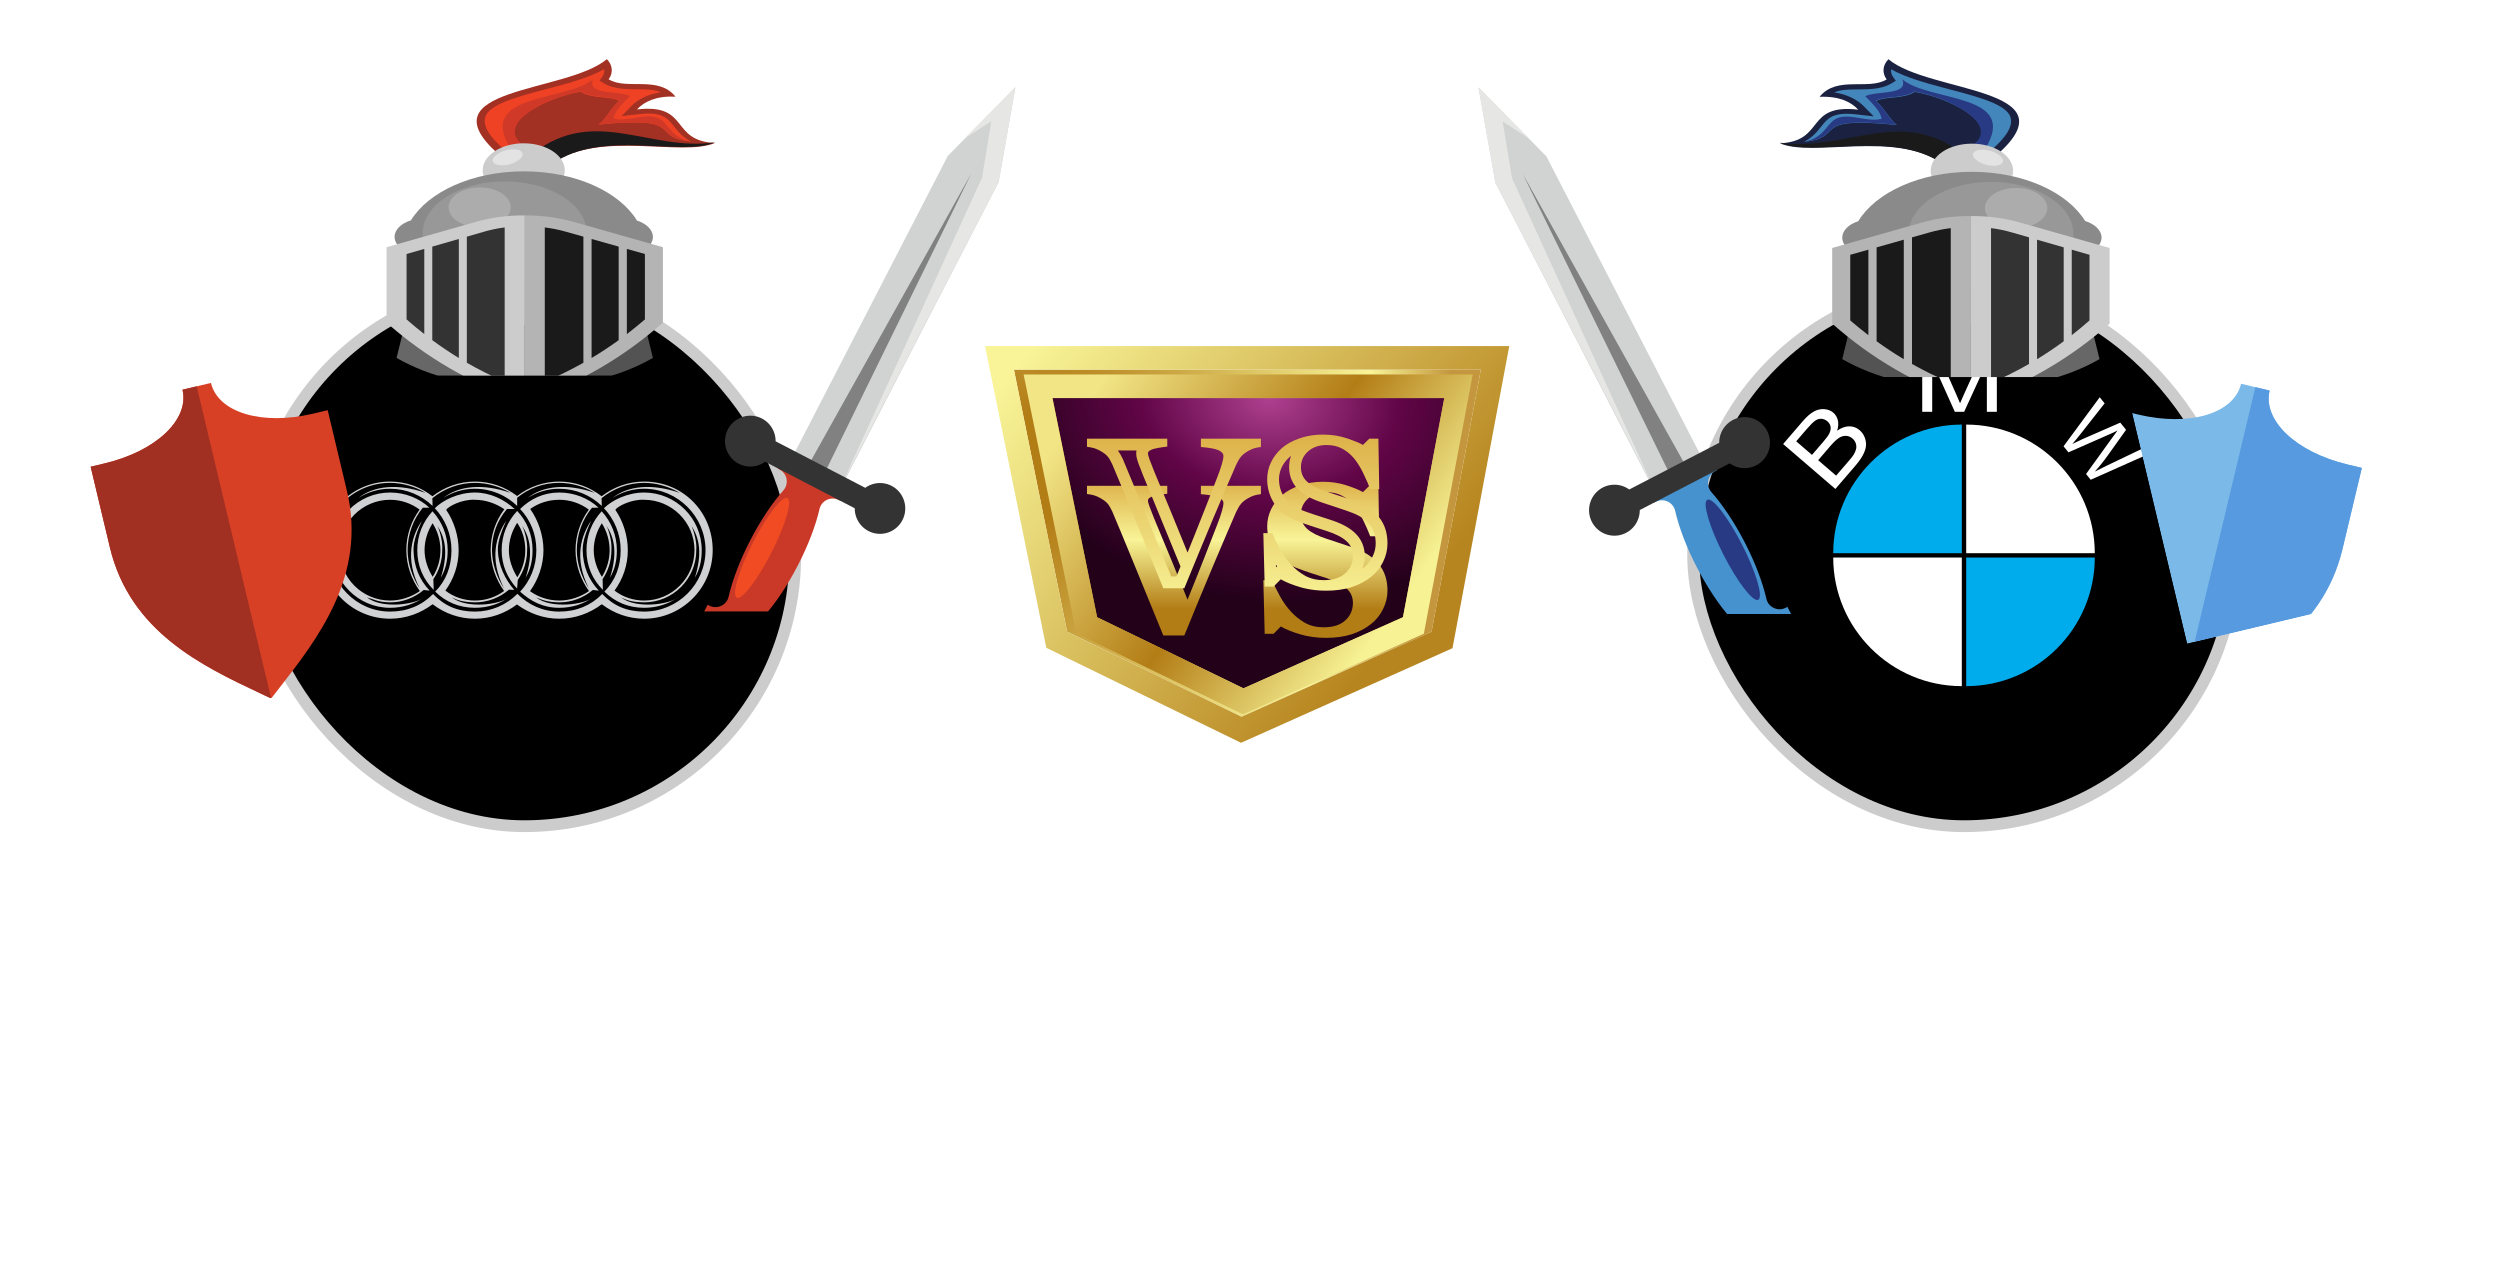 <svg width="212" height="109" viewBox="0 0 212 109" fill="none" xmlns="http://www.w3.org/2000/svg" xmlns:xlink="http://www.w3.org/1999/xlink">
	<desc>
			Created with Pixso.
	</desc>
	<defs>
		<clipPath id="clip108_5997">
			<rect id="tm"  rx="47" ry="47" width="45.934" height="45.934" transform="translate(21.502 24.128) rotate(-0)" fill="white" fill-opacity="0"/>
		</clipPath>
		<filter id="filter_108_6001_dd" x="3.687" y="28.472" width="30.128" height="34.757" filterUnits="userSpaceOnUse" color-interpolation-filters="sRGB">
			<feFlood flood-opacity="0" result="BackgroundImageFix"/>
			<feColorMatrix in="SourceAlpha" type="matrix" values="0 0 0 0 0 0 0 0 0 0 0 0 0 0 0 0 0 0 127 0" result="hardAlpha"/>
			<feOffset dx="0" dy="4"/>
			<feGaussianBlur stdDeviation="1.333"/>
			<feComposite in2="hardAlpha" operator="out" k2="-1" k3="1"/>
			<feColorMatrix type="matrix" values="0 0 0 0 0 0 0 0 0 0 0 0 0 0 0 0 0 0 0.25 0"/>
			<feBlend mode="normal" in2="BackgroundImageFix" result="effect_dropShadow_1"/>
			<feBlend mode="normal" in="SourceGraphic" in2="effect_dropShadow_1" result="shape"/>
		</filter>
		<filter id="filter_108_6002_dd" x="3.687" y="28.759" width="23.31" height="34.47" filterUnits="userSpaceOnUse" color-interpolation-filters="sRGB">
			<feFlood flood-opacity="0" result="BackgroundImageFix"/>
			<feColorMatrix in="SourceAlpha" type="matrix" values="0 0 0 0 0 0 0 0 0 0 0 0 0 0 0 0 0 0 127 0" result="hardAlpha"/>
			<feOffset dx="0" dy="4"/>
			<feGaussianBlur stdDeviation="1.333"/>
			<feComposite in2="hardAlpha" operator="out" k2="-1" k3="1"/>
			<feColorMatrix type="matrix" values="0 0 0 0 0 0 0 0 0 0 0 0 0 0 0 0 0 0 0.25 0"/>
			<feBlend mode="normal" in2="BackgroundImageFix" result="effect_dropShadow_1"/>
			<feBlend mode="normal" in="SourceGraphic" in2="effect_dropShadow_1" result="shape"/>
		</filter>
		<clipPath id="clip108_6000">
			<rect id="shield-antivirus-svgrepo-com 1" width="35.69" height="35.69" transform="matrix(-0.973 0.232 0.232 0.973 34.716 19.701)" fill="white" fill-opacity="0"/>
		</clipPath>
		<filter id="filter_108_6005_dd" x="22.779" y="-4.981" width="47.854" height="49.042" filterUnits="userSpaceOnUse" color-interpolation-filters="sRGB">
			<feFlood flood-opacity="0" result="BackgroundImageFix"/>
			<feColorMatrix in="SourceAlpha" type="matrix" values="0 0 0 0 0 0 0 0 0 0 0 0 0 0 0 0 0 0 127 0" result="hardAlpha"/>
			<feOffset dx="0" dy="4"/>
			<feGaussianBlur stdDeviation="3.333"/>
			<feComposite in2="hardAlpha" operator="out" k2="-1" k3="1"/>
			<feColorMatrix type="matrix" values="0 0 0 0 0 0 0 0 0 0 0 0 0 0 0 0 0 0 0.5 0"/>
			<feBlend mode="normal" in2="BackgroundImageFix" result="effect_dropShadow_1"/>
			<feBlend mode="normal" in="SourceGraphic" in2="effect_dropShadow_1" result="shape"/>
		</filter>
		<clipPath id="clip108_6003">
			<rect id="helmet_red" width="30.571" height="31.865" transform="translate(31.93 0)" fill="white" fill-opacity="0"/>
		</clipPath>
		<filter id="filter_108_6023_dd" x="49.443" y="-2.603" width="46.665" height="67.724" filterUnits="userSpaceOnUse" color-interpolation-filters="sRGB">
			<feFlood flood-opacity="0" result="BackgroundImageFix"/>
			<feColorMatrix in="SourceAlpha" type="matrix" values="0 0 0 0 0 0 0 0 0 0 0 0 0 0 0 0 0 0 127 0" result="hardAlpha"/>
			<feOffset dx="0" dy="4"/>
			<feGaussianBlur stdDeviation="3.333"/>
			<feComposite in2="hardAlpha" operator="out" k2="-1" k3="1"/>
			<feColorMatrix type="matrix" values="0 0 0 0 0 0 0 0 0 0 0 0 0 0 0 0 0 0 0.5 0"/>
			<feBlend mode="normal" in2="BackgroundImageFix" result="effect_dropShadow_1"/>
			<feBlend mode="normal" in="SourceGraphic" in2="effect_dropShadow_1" result="shape"/>
		</filter>
		<clipPath id="clip108_6021">
			<rect id="sword_red" width="28.884" height="51.868" transform="translate(59.613 0)" fill="white" fill-opacity="0"/>
		</clipPath>
		<filter id="filter_108_6030_dd" x="18.921" y="74.71" width="49.68" height="13.216" filterUnits="userSpaceOnUse" color-interpolation-filters="sRGB">
			<feFlood flood-opacity="0" result="BackgroundImageFix"/>
			<feColorMatrix in="SourceAlpha" type="matrix" values="0 0 0 0 0 0 0 0 0 0 0 0 0 0 0 0 0 0 127 0" result="hardAlpha"/>
			<feOffset dx="0" dy="2"/>
			<feGaussianBlur stdDeviation="0.667"/>
			<feComposite in2="hardAlpha" operator="out" k2="-1" k3="1"/>
			<feColorMatrix type="matrix" values="0 0 0 0 0 0 0 0 0 0 0 0 0 0 0 0 0 0 0.5 0"/>
			<feBlend mode="normal" in2="BackgroundImageFix" result="effect_dropShadow_1"/>
			<feBlend mode="normal" in="SourceGraphic" in2="effect_dropShadow_1" result="shape"/>
		</filter>
		<clipPath id="clip108_6033">
			<rect id="bmw-2-logo-svgrepo-com 1" width="37.547" height="37.547" transform="translate(147.773 28.321)" fill="white" fill-opacity="0"/>
		</clipPath>
		<clipPath id="clip108_6032">
			<rect id="bmw"  rx="47" ry="47" width="45.934" height="45.934" transform="translate(143.58 24.128)" fill="white" fill-opacity="0"/>
		</clipPath>
		<filter id="filter_108_6041_dd" x="174.072" y="28.543" width="30.213" height="34.859" filterUnits="userSpaceOnUse" color-interpolation-filters="sRGB">
			<feFlood flood-opacity="0" result="BackgroundImageFix"/>
			<feColorMatrix in="SourceAlpha" type="matrix" values="0 0 0 0 0 0 0 0 0 0 0 0 0 0 0 0 0 0 127 0" result="hardAlpha"/>
			<feOffset dx="-4" dy="4"/>
			<feGaussianBlur stdDeviation="1.333"/>
			<feComposite in2="hardAlpha" operator="out" k2="-1" k3="1"/>
			<feColorMatrix type="matrix" values="0 0 0 0 0 0 0 0 0 0 0 0 0 0 0 0 0 0 0.25 0"/>
			<feBlend mode="normal" in2="BackgroundImageFix" result="effect_dropShadow_1"/>
			<feBlend mode="normal" in="SourceGraphic" in2="effect_dropShadow_1" result="shape"/>
		</filter>
		<filter id="filter_108_6042_dd" x="180.917" y="28.832" width="23.368" height="34.57" filterUnits="userSpaceOnUse" color-interpolation-filters="sRGB">
			<feFlood flood-opacity="0" result="BackgroundImageFix"/>
			<feColorMatrix in="SourceAlpha" type="matrix" values="0 0 0 0 0 0 0 0 0 0 0 0 0 0 0 0 0 0 127 0" result="hardAlpha"/>
			<feOffset dx="-4" dy="4"/>
			<feGaussianBlur stdDeviation="1.333"/>
			<feComposite in2="hardAlpha" operator="out" k2="-1" k3="1"/>
			<feColorMatrix type="matrix" values="0 0 0 0 0 0 0 0 0 0 0 0 0 0 0 0 0 0 0.25 0"/>
			<feBlend mode="normal" in2="BackgroundImageFix" result="effect_dropShadow_1"/>
			<feBlend mode="normal" in="SourceGraphic" in2="effect_dropShadow_1" result="shape"/>
		</filter>
		<clipPath id="clip108_6040">
			<rect id="shield-antivirus-svgrepo-com 1" width="35.826" height="35.826" transform="translate(177.152 19.739) rotate(-13.417)" fill="white" fill-opacity="0"/>
		</clipPath>
		<filter id="filter_108_6045_dd" x="140.936" y="-4.977" width="47.959" height="49.153" filterUnits="userSpaceOnUse" color-interpolation-filters="sRGB">
			<feFlood flood-opacity="0" result="BackgroundImageFix"/>
			<feColorMatrix in="SourceAlpha" type="matrix" values="0 0 0 0 0 0 0 0 0 0 0 0 0 0 0 0 0 0 127 0" result="hardAlpha"/>
			<feOffset dx="0" dy="4"/>
			<feGaussianBlur stdDeviation="3.333"/>
			<feComposite in2="hardAlpha" operator="out" k2="-1" k3="1"/>
			<feColorMatrix type="matrix" values="0 0 0 0 0 0 0 0 0 0 0 0 0 0 0 0 0 0 0.5 0"/>
			<feBlend mode="normal" in2="BackgroundImageFix" result="effect_dropShadow_1"/>
			<feBlend mode="normal" in="SourceGraphic" in2="effect_dropShadow_1" result="shape"/>
		</filter>
		<clipPath id="clip108_6043">
			<rect id="helmet_red" width="30.687" height="31.986" transform="matrix(-1 0 0 1 179.748 0)" fill="white" fill-opacity="0"/>
		</clipPath>
		<filter id="filter_108_6063_dd" x="115.375" y="-2.59" width="46.766" height="67.906" filterUnits="userSpaceOnUse" color-interpolation-filters="sRGB">
			<feFlood flood-opacity="0" result="BackgroundImageFix"/>
			<feColorMatrix in="SourceAlpha" type="matrix" values="0 0 0 0 0 0 0 0 0 0 0 0 0 0 0 0 0 0 127 0" result="hardAlpha"/>
			<feOffset dx="0" dy="4"/>
			<feGaussianBlur stdDeviation="3.333"/>
			<feComposite in2="hardAlpha" operator="out" k2="-1" k3="1"/>
			<feColorMatrix type="matrix" values="0 0 0 0 0 0 0 0 0 0 0 0 0 0 0 0 0 0 0.5 0"/>
			<feBlend mode="normal" in2="BackgroundImageFix" result="effect_dropShadow_1"/>
			<feBlend mode="normal" in="SourceGraphic" in2="effect_dropShadow_1" result="shape"/>
		</filter>
		<clipPath id="clip108_6061">
			<rect id="sword_red" width="28.994" height="52.066" transform="matrix(-1 0 0 1 151.97 0)" fill="white" fill-opacity="0"/>
		</clipPath>
		<filter id="filter_108_6070_dd" x="141.608" y="74.974" width="54.481" height="12.916" filterUnits="userSpaceOnUse" color-interpolation-filters="sRGB">
			<feFlood flood-opacity="0" result="BackgroundImageFix"/>
			<feColorMatrix in="SourceAlpha" type="matrix" values="0 0 0 0 0 0 0 0 0 0 0 0 0 0 0 0 0 0 127 0" result="hardAlpha"/>
			<feOffset dx="0" dy="2"/>
			<feGaussianBlur stdDeviation="0.667"/>
			<feComposite in2="hardAlpha" operator="out" k2="-1" k3="1"/>
			<feColorMatrix type="matrix" values="0 0 0 0 0 0 0 0 0 0 0 0 0 0 0 0 0 0 0.5 0"/>
			<feBlend mode="normal" in2="BackgroundImageFix" result="effect_dropShadow_1"/>
			<feBlend mode="normal" in="SourceGraphic" in2="effect_dropShadow_1" result="shape"/>
		</filter>
		<filter id="filter_108_6072_dd" x="58.533" y="4.344" width="94.453" height="83.646" filterUnits="userSpaceOnUse" color-interpolation-filters="sRGB">
			<feFlood flood-opacity="0" result="BackgroundImageFix"/>
			<feColorMatrix in="SourceAlpha" type="matrix" values="0 0 0 0 0 0 0 0 0 0 0 0 0 0 0 0 0 0 127 0" result="hardAlpha"/>
			<feOffset dx="0" dy="0"/>
			<feGaussianBlur stdDeviation="8.333"/>
			<feComposite in2="hardAlpha" operator="out" k2="-1" k3="1"/>
			<feColorMatrix type="matrix" values="0 0 0 0 0.98 0 0 0 0 0.792 0 0 0 0 0.349 0 0 0 1 0"/>
			<feBlend mode="normal" in2="BackgroundImageFix" result="effect_dropShadow_1"/>
			<feBlend mode="normal" in="SourceGraphic" in2="effect_dropShadow_1" result="shape"/>
		</filter>
		<filter id="filter_108_6074_dd" x="90.177" y="36.853" width="29.481" height="19.237" filterUnits="userSpaceOnUse" color-interpolation-filters="sRGB">
			<feFlood flood-opacity="0" result="BackgroundImageFix"/>
			<feColorMatrix in="SourceAlpha" type="matrix" values="0 0 0 0 0 0 0 0 0 0 0 0 0 0 0 0 0 0 127 0" result="hardAlpha"/>
			<feOffset dx="0" dy="4"/>
			<feGaussianBlur stdDeviation="0.667"/>
			<feComposite in2="hardAlpha" operator="out" k2="-1" k3="1"/>
			<feColorMatrix type="matrix" values="0 0 0 0 0 0 0 0 0 0 0 0 0 0 0 0 0 0 0.5 0"/>
			<feBlend mode="normal" in2="BackgroundImageFix" result="effect_dropShadow_1"/>
			<feBlend mode="normal" in="SourceGraphic" in2="effect_dropShadow_1" result="shape"/>
		</filter>
		<radialGradient id="paint_radial_108_6072_0" cx="0" cy="0" r="1" gradientUnits="userSpaceOnUse" gradientTransform="translate(88.218 39.435) rotate(9.603) scale(34.571 46.504)">
			<stop offset="0.102" stop-color="#B37D16"/>
			<stop offset="0.807" stop-color="#F8F497"/>
			<stop offset="1" stop-color="#C4963D"/>
		</radialGradient>
		<linearGradient id="paint_linear_108_6072_1" x1="85.979" y1="31.344" x2="116.795" y2="55.273" gradientUnits="userSpaceOnUse">
			<stop stop-color="#F8F497"/>
			<stop offset="1" stop-color="#B7851F"/>
		</linearGradient>
		<radialGradient id="paint_radial_108_6073_0" cx="0" cy="0" r="1" gradientUnits="userSpaceOnUse" gradientTransform="translate(107.67 33.754) rotate(95.682) scale(17.387 23.469)">
			<stop stop-color="#AF4190"/>
			<stop offset="0.472" stop-color="#610547"/>
			<stop offset="1" stop-color="#220119"/>
		</radialGradient>
		<linearGradient id="paint_linear_108_6073_1" x1="92.435" y1="33.754" x2="118.086" y2="52.605" gradientUnits="userSpaceOnUse">
			<stop stop-color="#F2E586"/>
			<stop offset="0.547" stop-color="#B37D16"/>
			<stop offset="0.991" stop-color="#F7F395"/>
		</linearGradient>
		<linearGradient id="paint_linear_108_6074_0" x1="92.177" y1="51.744" x2="92.177" y2="36.853" gradientUnits="userSpaceOnUse">
			<stop offset="0.276" stop-color="#B37D16"/>
			<stop offset="0.67" stop-color="#F8F497"/>
			<stop offset="1" stop-color="#DDB149"/>
		</linearGradient>
		<linearGradient id="paint_linear_108_6074_1" x1="104.917" y1="36.853" x2="104.917" y2="51.314" gradientUnits="userSpaceOnUse">
			<stop stop-color="#DDB149"/>
			<stop offset="1" stop-color="#F8F497"/>
		</linearGradient>
	</defs>
	<rect id="tm" rx="47" ry="47" width="45.934" height="45.934" transform="translate(21.502 24.128) rotate(-0)" fill="#000000" fill-opacity="1"/>
	<g clip-path="url(#clip108_5997)">
		<path id="Vector" d="M54.478 50.91C54.941 50.947 55.375 50.9 55.828 50.796C56.084 50.723 56.335 50.632 56.578 50.523C56.812 50.404 57.038 50.267 57.251 50.114C57.457 49.952 57.651 49.776 57.831 49.585C58.002 49.387 58.16 49.177 58.301 48.956C58.471 48.666 58.6 48.374 58.71 48.055C58.783 47.79 58.839 47.532 58.873 47.261C58.888 47.049 58.893 46.844 58.888 46.635C58.864 46.287 58.803 45.968 58.71 45.632C58.644 45.444 58.571 45.258 58.491 45.076C58.308 44.715 58.094 44.406 57.831 44.099C57.65 43.91 57.456 43.734 57.251 43.573C56.984 43.38 56.699 43.215 56.398 43.081C56.149 42.983 55.894 42.903 55.633 42.842C55.264 42.777 54.89 42.749 54.515 42.759C53.887 42.81 53.255 43.003 52.725 43.349C52.688 43.375 52.647 43.409 52.61 43.436C53.029 44.067 53.307 44.803 53.475 45.536C53.523 45.772 53.562 46.009 53.587 46.247C53.667 47.005 53.592 47.772 53.382 48.503C53.205 49.105 52.929 49.714 52.566 50.228C53.117 50.623 53.806 50.861 54.478 50.91ZM51.465 45.488C51.396 45.299 51.315 45.115 51.222 44.937C51.002 45.351 50.844 45.792 50.773 46.257C50.734 46.523 50.717 46.791 50.734 47.061C50.771 47.639 50.956 48.218 51.231 48.728C51.407 48.374 51.539 48.026 51.619 47.639C51.753 46.976 51.711 46.274 51.511 45.626L51.465 45.488ZM48.264 50.871C48.778 50.786 49.241 50.613 49.697 50.364L49.872 50.26C49.774 50.128 49.689 49.977 49.609 49.836C49.334 49.351 49.127 48.831 48.99 48.291C48.912 47.977 48.858 47.657 48.827 47.334C48.788 46.847 48.807 46.357 48.885 45.875C49.034 45 49.358 44.18 49.857 43.449C49.645 43.31 49.426 43.181 49.192 43.083C48.795 42.917 48.376 42.806 47.945 42.774C47.048 42.706 46.171 42.913 45.416 43.4C45.952 44.206 46.284 45.151 46.417 46.109C46.447 46.399 46.466 46.674 46.464 46.966C46.449 47.539 46.352 48.097 46.181 48.645C45.998 49.227 45.728 49.761 45.397 50.272C46.235 50.823 47.273 51.027 48.264 50.871ZM44.31 45.451C44.24 45.256 44.152 45.067 44.05 44.886C43.894 45.186 43.76 45.495 43.672 45.819C43.587 46.153 43.534 46.496 43.534 46.842C43.536 47.062 43.556 47.283 43.597 47.498C43.688 47.942 43.845 48.37 44.062 48.769C44.199 48.503 44.315 48.226 44.396 47.938C44.469 47.648 44.523 47.368 44.54 47.071C44.557 46.666 44.527 46.262 44.435 45.87C44.403 45.731 44.357 45.585 44.31 45.451ZM41.792 45.383C41.95 44.762 42.204 44.187 42.54 43.641L42.669 43.449L42.688 43.42C42.223 43.132 41.724 42.933 41.185 42.828C40.796 42.752 40.372 42.745 39.977 42.776C39.427 42.855 38.903 43.025 38.43 43.317C38.374 43.354 38.313 43.395 38.262 43.437C38.684 44.068 38.959 44.803 39.127 45.536C39.212 45.927 39.261 46.326 39.271 46.725C39.275 47.088 39.249 47.451 39.193 47.809C39.152 48.043 39.099 48.275 39.034 48.504C38.857 49.105 38.581 49.714 38.218 50.228C39.502 51.147 41.378 51.157 42.676 50.258C42.18 49.515 41.841 48.698 41.692 47.817C41.594 47.208 41.588 46.588 41.675 45.977C41.706 45.778 41.746 45.58 41.792 45.383ZM37.093 45.422C37.029 45.256 36.956 45.094 36.873 44.937C36.657 45.351 36.498 45.792 36.428 46.257C36.389 46.523 36.372 46.791 36.389 47.061C36.425 47.639 36.61 48.218 36.883 48.728C37.015 48.462 37.127 48.202 37.205 47.914C37.434 47.117 37.39 46.199 37.093 45.422ZM34.564 47.938C34.475 47.456 34.443 46.964 34.469 46.474C34.54 45.391 34.898 44.346 35.509 43.449C35.3 43.31 35.078 43.181 34.847 43.083C34.447 42.917 34.028 42.806 33.6 42.774C33.28 42.749 32.964 42.767 32.647 42.806C32.447 42.842 32.25 42.888 32.055 42.944C31.741 43.05 31.438 43.187 31.151 43.354C30.931 43.494 30.722 43.651 30.525 43.824C30.334 44.003 30.157 44.197 29.997 44.404C29.804 44.67 29.64 44.956 29.507 45.256C29.408 45.505 29.327 45.761 29.266 46.021L29.231 46.223C29.196 46.498 29.182 46.775 29.19 47.052C29.203 47.259 29.231 47.461 29.266 47.665C29.361 48.065 29.488 48.421 29.678 48.786C29.776 48.956 29.883 49.122 29.997 49.283C30.202 49.546 30.421 49.773 30.672 49.992C30.879 50.154 31.097 50.301 31.325 50.433C31.625 50.584 31.926 50.706 32.251 50.796C32.445 50.842 32.65 50.881 32.85 50.905C33.074 50.92 33.291 50.93 33.512 50.917C34.105 50.875 34.684 50.712 35.212 50.44L35.351 50.364L35.524 50.26C35.361 50.035 35.225 49.773 35.098 49.524C34.852 49.021 34.672 48.488 34.564 47.938ZM58.398 51.651C58.163 51.819 57.92 51.976 57.67 52.121C57.409 52.253 57.143 52.372 56.871 52.479C56.59 52.574 56.308 52.657 56.018 52.723L55.723 52.776C55.207 52.84 54.688 52.866 54.171 52.81C53.551 52.741 52.945 52.578 52.373 52.328C51.969 52.144 51.584 51.921 51.224 51.66C50.822 51.941 50.408 52.182 49.955 52.372C49.333 52.628 48.674 52.783 48.003 52.832C47.535 52.859 47.065 52.834 46.602 52.759C45.674 52.591 44.8 52.23 44.03 51.68C43.701 51.911 43.358 52.118 42.99 52.286C42.23 52.632 41.426 52.822 40.59 52.842C40.04 52.849 39.494 52.791 38.958 52.652C38.203 52.454 37.514 52.118 36.876 51.66C36.539 51.894 36.201 52.099 35.833 52.272C35.07 52.625 34.237 52.825 33.397 52.842C33.046 52.847 32.703 52.817 32.357 52.776C32.062 52.723 31.771 52.656 31.484 52.574C31.206 52.479 30.934 52.372 30.666 52.252C30.408 52.121 30.157 51.976 29.913 51.819C29.6 51.596 29.303 51.351 29.024 51.085C28.825 50.876 28.635 50.657 28.456 50.43C28.29 50.195 28.133 49.952 27.989 49.702C27.856 49.441 27.735 49.174 27.626 48.903C27.531 48.623 27.45 48.338 27.382 48.05C27.331 47.752 27.294 47.453 27.27 47.151L27.261 46.844L27.27 46.535L27.293 46.23L27.331 45.931L27.382 45.636L27.453 45.343L27.531 45.061L27.626 44.783L27.736 44.508L27.857 44.243L27.989 43.984L28.135 43.731L28.289 43.49L28.456 43.254L28.634 43.029C28.824 42.808 29.024 42.601 29.231 42.401C29.451 42.213 29.679 42.034 29.913 41.865C30.158 41.71 30.409 41.565 30.666 41.431C30.934 41.311 31.207 41.203 31.484 41.107C31.772 41.027 32.062 40.956 32.357 40.908C32.788 40.854 33.221 40.825 33.655 40.849C34.206 40.891 34.742 40.998 35.258 41.178C35.761 41.362 36.239 41.606 36.683 41.904L36.783 41.975L36.863 42.033C37.724 41.392 38.754 40.991 39.821 40.871C40.459 40.81 41.105 40.837 41.733 40.974C42.294 41.098 42.836 41.298 43.343 41.57C43.587 41.705 43.818 41.855 44.045 42.014C44.427 41.726 44.856 41.487 45.297 41.303C46.143 40.944 47.085 40.796 48.003 40.849C48.298 40.871 48.598 40.913 48.885 40.974C49.573 41.124 50.23 41.394 50.824 41.77C50.954 41.853 51.087 41.943 51.209 42.033C51.802 41.597 52.468 41.269 53.175 41.066C53.711 40.913 54.254 40.844 54.812 40.837L55.129 40.844L55.443 40.869L55.75 40.908C56.049 40.96 56.345 41.026 56.637 41.108C56.918 41.2 57.193 41.308 57.462 41.432C57.722 41.562 57.974 41.707 58.218 41.865C58.452 42.033 58.676 42.209 58.893 42.401C59.1 42.598 59.296 42.806 59.48 43.025C59.657 43.251 59.821 43.487 59.972 43.731L60.113 43.985L60.245 44.243L60.359 44.509L60.464 44.781L60.554 45.061L60.632 45.344C60.698 45.639 60.749 45.929 60.785 46.231C60.807 46.538 60.815 46.844 60.807 47.152C60.785 47.453 60.747 47.753 60.692 48.05L60.624 48.343L60.544 48.626L60.449 48.903C60.343 49.175 60.223 49.442 60.088 49.702C59.897 50.036 59.68 50.355 59.44 50.657C59.253 50.877 59.054 51.087 58.844 51.285L58.624 51.473L58.398 51.651Z" fill="#FFFFFF" fill-opacity="0" fill-rule="evenodd"/>
		<path id="Vector" d="M36.776 50.021C35.889 49.134 35.385 47.999 35.385 46.654C35.385 45.373 35.865 44.233 36.676 43.356C37.473 44.226 37.964 45.385 37.964 46.654C37.964 47.536 37.794 48.279 37.38 48.993C37.996 47.034 37.818 45.655 37.063 44.562C37.2 44.754 37.57 45.833 37.502 46.654C37.502 47.563 37.224 48.408 36.751 49.11L36.776 50.021ZM60.437 46.654C60.437 49.858 57.823 52.467 54.622 52.467C53.282 52.467 52.045 52.011 51.034 51.237C50.02 52.002 48.775 52.467 47.424 52.467C46.088 52.467 44.856 52.011 43.84 51.258C42.824 52.019 41.6 52.467 40.274 52.467C38.934 52.467 37.697 52.011 36.685 51.237C35.675 52.002 34.428 52.467 33.078 52.467C29.875 52.467 27.261 49.858 27.261 46.654C27.261 43.451 29.875 40.837 33.078 40.837C34.428 40.837 35.675 41.303 36.673 42.082C37.675 41.303 38.924 40.837 40.274 40.837C41.623 40.837 42.854 41.3 43.855 42.06C44.875 41.266 46.131 40.836 47.424 40.837C48.775 40.837 50.02 41.303 51.02 42.082C52.023 41.303 53.273 40.837 54.622 40.837C57.945 40.837 60.437 43.444 60.437 46.654ZM54.622 41.446C53.638 41.446 52.732 41.726 51.95 42.216C53.228 41.195 55.282 40.974 57.64 41.797C56.79 41.281 55.694 40.947 54.622 40.947C53.26 40.947 51.998 41.441 51.014 42.245L51.029 42.901C50.091 42.002 48.819 41.447 47.423 41.447C46.48 41.445 45.554 41.712 44.756 42.216C46.03 41.195 48.086 40.974 50.442 41.797C49.591 41.281 48.498 40.947 47.423 40.947C46.066 40.947 44.839 41.405 43.855 42.211L43.855 42.901C42.919 42.002 41.67 41.447 40.274 41.447C39.329 41.445 38.403 41.712 37.604 42.217C38.88 41.196 40.934 40.974 43.292 41.797C42.442 41.281 41.348 40.947 40.274 40.947C38.915 40.947 37.653 41.442 36.666 42.246L36.681 42.901C35.746 42.002 34.474 41.447 33.078 41.447C32.132 41.446 31.206 41.712 30.406 42.217C31.685 41.196 33.738 40.974 36.096 41.798C35.246 41.281 34.15 40.948 33.078 40.948C29.936 40.948 27.371 43.515 27.371 46.655C27.371 47.746 27.75 48.94 28.396 49.902C27.093 47.332 27.75 45.379 28.581 44.163C28.262 44.877 27.846 45.832 27.868 46.655C27.948 49.488 30.211 51.863 33.078 51.863C34.532 51.863 35.76 51.347 36.725 50.372C37.68 51.369 38.798 51.863 40.274 51.863C40.944 51.864 41.608 51.73 42.226 51.471C42.844 51.212 43.404 50.833 43.874 50.355C44.803 51.286 46.013 51.863 47.424 51.863C48.881 51.863 50.106 51.347 51.071 50.372C52.028 51.369 53.144 51.863 54.622 51.863C57.49 51.863 59.828 49.522 59.828 46.655C59.828 43.807 57.47 41.446 54.622 41.446ZM43.168 49.999C42.365 50.697 41.337 51.081 40.274 51.081C39.229 51.063 38.761 50.881 38.315 50.662C39.592 51.656 42.427 51.271 43.151 50.647C42.362 51.215 41.37 51.541 40.274 51.541C38.929 51.541 37.796 51.049 36.905 50.17C37.821 49.237 38.284 48.065 38.284 46.655C38.284 45.283 37.746 44.029 36.871 43.096C37.541 42.423 38.866 41.766 40.274 41.766C41.555 41.766 42.761 42.348 43.638 43.161L42.993 43.161C42.167 44.15 41.721 45.274 41.721 46.655C41.721 47.746 42.101 48.94 42.744 49.902C41.441 47.332 42.101 45.378 42.929 44.163C42.61 44.876 42.198 45.834 42.218 46.655C42.247 47.929 42.824 49.11 43.606 50.026L43.168 49.999ZM43.852 49.916C43.029 49.039 42.54 47.936 42.54 46.654C42.54 45.373 43.039 44.201 43.855 43.327C44.685 44.199 45.161 45.356 45.161 46.654C45.161 47.536 44.99 48.279 44.576 48.993C45.192 47.035 45.014 45.656 44.259 44.562C44.395 44.754 44.766 45.833 44.7 46.654C44.7 47.59 44.405 48.464 43.906 49.181L43.852 49.916ZM44.106 50.174C44.968 49.254 45.482 48.023 45.482 46.654C45.482 45.283 44.98 44.099 44.106 43.161C44.983 42.299 46.103 41.765 47.424 41.765C48.698 41.765 49.891 42.245 50.761 43.052L50.201 43.054C49.368 44.069 48.914 45.342 48.915 46.654C48.915 47.746 49.294 48.939 49.94 49.902C48.637 47.332 49.294 45.378 50.126 44.163C49.806 44.876 49.392 45.829 49.411 46.654C49.44 48.019 49.899 49.142 50.78 50.084L50.276 50.031C49.506 50.682 48.508 51.081 47.423 51.081C46.378 51.064 45.952 50.857 45.467 50.662C46.741 51.656 49.577 51.271 50.3 50.647C49.511 51.215 48.52 51.542 47.423 51.542C46.018 51.541 45.01 50.983 44.106 50.174ZM44.944 50.131C45.64 50.633 46.508 50.925 47.423 50.925C48.342 50.925 49.241 50.615 49.945 50.121C49.251 49.159 48.805 47.929 48.805 46.654C48.805 45.376 49.221 44.189 49.93 43.215C49.207 42.672 48.327 42.38 47.423 42.382C46.507 42.382 45.66 42.662 44.963 43.161C45.633 44.107 46.086 45.395 46.086 46.654C46.086 47.929 45.638 49.169 44.944 50.131ZM43.87 48.954C44.312 48.269 44.546 47.47 44.544 46.654C44.544 45.792 44.306 44.986 43.855 44.335C43.421 45.02 43.153 45.809 43.153 46.654C43.153 47.483 43.456 48.294 43.87 48.954ZM42.749 50.114C42.038 49.125 41.609 47.936 41.609 46.654C41.608 45.403 42.015 44.184 42.766 43.183C42.069 42.698 41.18 42.382 40.276 42.382C39.192 42.321 38.008 42.942 37.835 43.234C38.478 44.163 38.893 45.424 38.893 46.654C38.893 47.926 38.478 49.105 37.767 50.082C38.461 50.618 39.334 50.925 40.274 50.925C41.192 50.925 42.05 50.633 42.749 50.114ZM36.432 50.084L35.928 50.031C35.158 50.682 34.162 51.081 33.078 51.081C32.033 51.064 31.723 50.815 31.117 50.662C32.394 51.656 35.229 51.271 35.955 50.647C35.163 51.215 34.172 51.542 33.078 51.542C30.389 51.542 28.189 49.347 28.189 46.655C28.189 43.963 30.386 41.766 33.078 41.766C34.352 41.766 35.545 42.246 36.416 43.052L35.852 43.055C35.051 44.036 34.566 45.293 34.566 46.655C34.566 47.746 34.949 48.94 35.592 49.902C34.289 47.332 34.949 45.379 35.777 44.163C35.458 44.877 35.046 45.829 35.066 46.655C35.095 48.019 35.55 49.142 36.432 50.084ZM36.693 48.917C37.122 48.24 37.349 47.456 37.348 46.654C37.348 45.821 37.107 45.039 36.685 44.372C36.269 45.025 36.002 45.821 36.002 46.654C36.002 47.47 36.291 48.274 36.693 48.917ZM35.599 50.121C34.905 49.159 34.456 47.929 34.456 46.654C34.456 45.376 34.873 44.189 35.582 43.215C34.86 42.672 33.981 42.38 33.078 42.382C30.725 42.382 28.805 44.301 28.805 46.654C28.805 49.008 30.725 50.925 33.078 50.925C33.994 50.925 34.895 50.615 35.599 50.121ZM51.124 50.021C50.237 49.134 49.733 47.999 49.733 46.654C49.733 45.373 50.213 44.233 51.022 43.356C51.82 44.226 52.31 45.385 52.31 46.654C52.31 47.536 52.14 48.279 51.726 48.993C52.344 47.034 52.164 45.655 51.411 44.562C51.545 44.754 51.918 45.833 51.85 46.654C51.85 47.563 51.572 48.408 51.1 49.11L51.124 50.021ZM51.253 50.17C52.166 49.237 52.632 48.065 52.632 46.654C52.632 45.283 52.093 44.029 51.216 43.096C51.889 42.423 53.211 41.766 54.622 41.766C57.312 41.766 59.506 43.963 59.506 46.654C59.506 47.536 59.338 48.279 58.924 48.993C59.54 47.035 59.36 45.656 58.607 44.562C58.741 44.754 59.114 45.833 59.045 46.654C59.045 49.093 57.058 51.081 54.622 51.081C53.577 51.063 53.109 50.881 52.661 50.662C53.938 51.656 56.773 51.271 57.497 50.647C56.707 51.215 55.716 51.541 54.622 51.541C53.277 51.541 52.145 51.049 51.253 50.17ZM52.113 50.082C52.81 50.618 53.682 50.925 54.622 50.925C56.973 50.925 58.893 49.008 58.893 46.654C58.893 44.301 56.973 42.382 54.622 42.382C53.538 42.321 52.354 42.942 52.181 43.234C52.824 44.163 53.239 45.424 53.239 46.654C53.238 47.926 52.824 49.105 52.113 50.082ZM51.041 48.917C51.455 48.257 51.696 47.483 51.696 46.654C51.696 45.821 51.453 45.039 51.034 44.372C50.615 45.025 50.349 45.821 50.349 46.654C50.349 47.47 50.637 48.274 51.041 48.917Z" fill="#D0D1D3" fill-opacity="1" fill-rule="evenodd"/>
	</g>
	<rect id="tm"  rx="47" ry="47" width="45.934" height="45.934" transform="translate(21.502 24.128) rotate(-0)" stroke="#CDCCCC" stroke-opacity="1" stroke-width="1"/>
	<rect id="shield-antivirus-svgrepo-com 1" width="35.69" height="35.69" transform="matrix(-0.973 0.232 0.232 0.973 34.716 19.701)" fill="#FFFFFF" fill-opacity="0"/>
	<g clip-path="url(#clip108_6000)">
		<g filter="url(#filter_108_6001_dd)">
			<path id="Vector" d="M22.995 55.229L23.606 54.447C26.959 50.145 31.129 44.792 29.418 37.619L27.788 30.784L26.581 31.072C22.227 32.111 18.49 30.993 17.888 28.472L15.476 29.047C16.078 31.568 13.247 34.253 8.893 35.291L7.687 35.579L9.317 42.414C11.028 49.587 17.166 52.48 22.098 54.806L22.995 55.229Z" fill="#D84025" fill-opacity="1" fill-rule="nonzero"/>
		</g>
		<g filter="url(#filter_108_6002_dd)">
			<path id="Vector" d="M8.893 35.291C13.247 34.253 16.078 31.568 15.476 29.047L16.682 28.759L22.996 55.227L22.995 55.229L22.098 54.806C17.166 52.48 11.028 49.587 9.316 42.414L7.687 35.579L8.893 35.291Z" fill="#A13023" fill-opacity="1" fill-rule="nonzero"/>
		</g>
	</g>
	<rect id="helmet_red" width="30.571" height="31.865" transform="translate(31.93 0)" fill="#FFFFFF" fill-opacity="0"/>
	<g clip-path="url(#clip108_6003)">
		<g filter="url(#filter_108_6005_dd)">
			<path id="Vector" d="M54.443 22.588C54.753 23.844 55.06 25.099 55.367 26.352C52.543 27.968 48.977 28.871 44.498 28.872L44.498 23.689L54.443 22.588Z" fill="#535353" fill-opacity="1" fill-rule="evenodd"/>
			<path id="Vector" d="M34.56 22.588C34.247 23.844 33.936 25.099 33.628 26.352C36.458 27.968 40.016 28.871 44.498 28.872L44.498 23.689L34.56 22.588Z" fill="#676767" fill-opacity="1" fill-rule="evenodd"/>
			<path id="Vector" d="M42.274 9.076C35.822 3.369 48.023 3.91 51.461 1.019C51.704 1.26 51.848 1.551 51.875 1.854C51.902 2.157 51.812 2.459 51.614 2.723C53.141 3.672 55.824 2.378 57.279 4.195C55.63 4.124 54.627 4.618 54.014 5.28C58.536 4.756 56.767 7.943 60.632 8.123C57.752 9.342 50.99 7.001 46.809 9.851C44.921 9.798 44.162 9.133 42.274 9.076Z" fill="#A23023" fill-opacity="1" fill-rule="evenodd"/>
			<path id="Vector" d="M60.63 8.07C57.78 9.33 51.067 6.93 46.916 9.851C46.144 9.818 45.384 9.684 44.667 9.455C50.096 4.661 54.914 8.917 60.632 8.07L60.63 8.07Z" fill="#1A1A1A" fill-opacity="1" fill-rule="evenodd"/>
			<path id="Vector" d="M42.651 8.591C43.396 8.649 44.127 8.783 44.823 8.989L44.873 9.001C44.629 8.73 44.39 8.458 44.155 8.187C42.02 6.37 46.514 4.222 49.239 3.781C50.221 4.415 51.733 4.115 52.508 4.56C51.84 5.1 51.426 6.033 50.755 6.573C58.407 5.799 54.922 7.641 58.594 7.998C58.347 7.873 58.122 7.725 57.926 7.557C56.696 6.512 56.879 5.372 54.198 5.677L52.706 5.846C52.97 5.573 53.236 5.301 53.503 5.03C54.108 4.399 55.018 3.968 56.041 3.827C55.801 3.722 55.537 3.652 55.262 3.621C55 3.591 54.736 3.575 54.471 3.573C53.278 3.552 52.141 3.622 51.192 3.052L50.84 2.837C50.909 2.742 50.981 2.649 51.044 2.556C51.203 2.347 51.27 2.107 51.235 1.868C50.005 2.562 48.305 3.029 46.848 3.416C45.694 3.721 44.483 4.026 43.389 4.406C42.616 4.678 41.749 5.054 41.339 5.57C40.596 6.531 41.745 7.78 42.651 8.591Z" fill="#EF4123" fill-opacity="1" fill-rule="evenodd"/>
			<path id="Vector" d="M43.726 8.717C44.114 8.793 44.496 8.884 44.872 8.989L44.92 9.001C44.678 8.728 44.44 8.455 44.206 8.182C42.078 6.354 46.556 4.191 49.273 3.747C50.251 4.386 51.757 4.083 52.529 4.532C51.864 5.075 51.451 6.014 50.783 6.558C58.408 5.778 54.935 7.632 58.594 7.991C56.689 7.618 56.724 6.271 55.641 5.947C54.559 5.623 53.129 6.369 52.039 6.045C52.153 5.42 52.67 4.912 53.422 4.137C52.378 3.663 49.746 4.087 50.294 2.717C47.951 4.659 40.406 3.855 43.269 8.55L43.726 8.717Z" fill="#D03927" fill-opacity="1" fill-rule="evenodd"/>
			<path id="Vector" d="M47.894 10.445C47.894 11.711 46.335 12.738 44.412 12.738C42.489 12.738 40.931 11.711 40.931 10.445C40.931 9.179 42.489 8.152 44.412 8.152C46.335 8.152 47.894 9.179 47.894 10.445Z" fill="#CDCCCC" fill-opacity="1" fill-rule="evenodd"/>
			<path id="Vector" d="M44.428 10.53C48.793 10.53 52.523 12.261 54.015 14.702C54.816 14.959 55.367 15.489 55.367 16.095C55.363 16.297 55.302 16.496 55.188 16.679C55.075 16.861 54.911 17.024 54.707 17.157C54.633 20.727 50.06 23.607 44.428 23.607C38.796 23.607 34.239 20.733 34.153 17.172C33.94 17.039 33.768 16.874 33.648 16.687C33.528 16.5 33.463 16.296 33.458 16.089C33.458 15.477 34.028 14.936 34.848 14.683C36.346 12.248 40.069 10.53 44.428 10.53Z" fill="#8B8A8A" fill-opacity="1" fill-rule="evenodd"/>
			<path id="Vector" d="M42.799 20.211C46.637 20.211 49.763 18.231 49.763 15.795C49.763 13.359 46.631 11.379 42.799 11.379C38.967 11.379 35.836 13.359 35.836 15.795C35.836 18.231 38.959 20.211 42.799 20.211Z" fill="#989898" fill-opacity="1" fill-rule="evenodd"/>
			<path id="Vector" d="M40.676 15.285C42.127 15.285 43.309 14.522 43.309 13.587C43.309 12.652 42.127 11.889 40.676 11.889C39.225 11.889 38.044 12.65 38.044 13.587C38.044 14.523 39.237 15.285 40.676 15.285Z" fill="#ACACAC" fill-opacity="1" fill-rule="evenodd"/>
			<path id="Vector" d="M44.498 14.267L44.398 14.267C43.009 14.261 41.631 14.449 40.331 14.82L32.779 16.965L32.779 23.355C36.083 26.279 39.937 28.57 44.498 30.061L44.498 14.267Z" fill="#CDCCCC" fill-opacity="1" fill-rule="evenodd"/>
			<path id="Vector" d="M42.799 15.285C42.197 15.362 41.607 15.484 41.037 15.651L39.588 16.068L39.588 26.762C40.61 27.351 41.682 27.886 42.797 28.363L42.797 15.285L42.799 15.285ZM38.909 16.264L36.657 16.913L36.657 24.846C37.369 25.37 38.119 25.877 38.909 26.359L38.909 16.264ZM35.979 17.107L34.477 17.539L34.477 23.087C34.959 23.51 35.459 23.924 35.979 24.331L35.979 17.107Z" fill="#333333" fill-opacity="1" fill-rule="evenodd"/>
			<path id="Vector" d="M44.498 14.266L44.597 14.266C45.982 14.262 47.357 14.45 48.654 14.82L56.216 16.963L56.216 23.353C52.91 26.279 49.057 28.57 44.498 30.061L44.498 14.266Z" fill="#B4B4B4" fill-opacity="1" fill-rule="evenodd"/>
			<path id="Vector" d="M46.196 15.285C46.81 15.362 47.413 15.484 47.995 15.651L49.473 16.068L49.473 26.762C48.43 27.351 47.335 27.886 46.198 28.363L46.198 15.285L46.196 15.285ZM50.166 16.264L52.463 16.913L52.463 24.846C51.738 25.37 50.973 25.877 50.166 26.359L50.166 16.264ZM53.157 17.107L54.688 17.539L54.688 23.087C54.198 23.51 53.688 23.924 53.157 24.331L53.157 17.107Z" fill="#1A1A1A" fill-opacity="1" fill-rule="evenodd"/>
			<path id="Vector" d="M43.534 8.662C44.186 8.662 44.498 8.967 44.233 9.341C44.065 9.541 43.824 9.709 43.534 9.828C43.243 9.946 42.912 10.013 42.572 10.02C41.922 10.02 41.609 9.717 41.874 9.341C42.043 9.141 42.284 8.974 42.574 8.855C42.864 8.736 43.195 8.67 43.534 8.662Z" fill="#E3E3E3" fill-opacity="1" fill-rule="evenodd"/>
		</g>
	</g>
	<rect id="sword_red" width="28.884" height="51.868" transform="translate(59.613 0)" fill="#FFFFFF" fill-opacity="0"/>
	<g clip-path="url(#clip108_6021)">
		<g filter="url(#filter_108_6023_dd)">
			<path id="Vector" d="M60.009 47.283L60.145 47.354C60.299 47.437 60.471 47.482 60.646 47.486C60.821 47.489 60.994 47.452 61.152 47.376C61.312 47.304 61.453 47.197 61.563 47.061C61.673 46.925 61.749 46.765 61.787 46.594C62.099 45.228 62.725 43.559 63.614 41.834C64.503 40.11 65.502 38.635 66.428 37.589C66.544 37.458 66.628 37.303 66.675 37.135C66.722 36.967 66.73 36.791 66.698 36.619C66.666 36.448 66.596 36.286 66.492 36.146C66.388 36.006 66.253 35.891 66.098 35.811L65.96 35.741L66.526 34.647L69.184 36.016L71.841 37.384L71.275 38.478L71.14 38.408C70.984 38.326 70.811 38.282 70.636 38.278C70.46 38.274 70.286 38.31 70.126 38.384C69.967 38.458 69.827 38.568 69.717 38.705C69.607 38.842 69.53 39.002 69.492 39.174C69.179 40.538 68.554 42.209 67.665 43.932C66.775 45.655 65.776 47.132 64.851 48.178C64.735 48.308 64.65 48.463 64.603 48.631C64.556 48.8 64.549 48.976 64.581 49.148C64.612 49.319 64.683 49.481 64.787 49.622C64.891 49.762 65.025 49.876 65.181 49.956L65.318 50.027L64.752 51.121L62.095 49.753L59.443 48.379L60.009 47.283Z" fill="#CA3927" fill-opacity="1" fill-rule="evenodd"/>
			<path id="Vector" d="M66.774 38.234C67.212 38.463 66.603 40.541 65.413 42.874C64.222 45.206 62.9 46.913 62.47 46.685C62.039 46.456 62.64 44.377 63.831 42.045C65.022 39.713 66.335 38.005 66.774 38.234Z" fill="#F04B23" fill-opacity="1" fill-rule="evenodd"/>
			<path id="Vector" d="M86.108 3.397L84.684 11.445L71.397 37.194L67.086 34.97L80.373 9.221L86.108 3.397Z" fill="#D1D2D2" fill-opacity="1" fill-rule="evenodd"/>
			<path id="Vector" d="M81.808 7.744L84.07 6.271L83.275 11.073L71.332 37.194L84.677 11.445L86.108 3.397L81.808 7.744Z" fill="#E6E6E5" fill-opacity="1" fill-rule="evenodd"/>
			<path id="Vector" d="M82.371 10.7L76.093 23.522L69.814 36.345L69.128 35.996L68.444 35.648L75.408 23.174L82.371 10.7Z" fill="#818181" fill-opacity="1" fill-rule="evenodd"/>
			<path id="Vector" d="M65.773 33.423L73.373 37.367C73.763 37.084 74.237 36.942 74.718 36.963C75.199 36.984 75.659 37.168 76.024 37.484C76.388 37.8 76.636 38.231 76.728 38.706C76.819 39.182 76.749 39.674 76.528 40.104C76.307 40.535 75.949 40.877 75.51 41.078C75.072 41.278 74.579 41.324 74.112 41.208C73.644 41.092 73.229 40.822 72.934 40.439C72.638 40.057 72.478 39.586 72.481 39.102L64.882 35.158C64.491 35.442 64.016 35.585 63.534 35.564C63.052 35.543 62.591 35.359 62.226 35.042C61.861 34.726 61.612 34.295 61.52 33.819C61.429 33.342 61.499 32.849 61.721 32.418C61.942 31.987 62.301 31.644 62.74 31.443C63.179 31.243 63.673 31.197 64.141 31.313C64.609 31.429 65.025 31.701 65.321 32.083C65.617 32.466 65.776 32.938 65.773 33.423Z" fill="#333333" fill-opacity="1" fill-rule="evenodd"/>
		</g>
	</g>
	<g filter="url(#filter_108_6030_dd)">
		<path id="Audi AG" d="M28.541 83.806L27.581 81.574L22.817 81.574L21.857 83.806L20.921 83.806L24.689 75.058L25.733 75.058L29.513 83.806L28.541 83.806ZM27.233 80.734L25.193 76.006L23.165 80.734L27.233 80.734ZM30.457 77.842L31.321 77.842L31.321 81.31C31.321 81.87 31.465 82.31 31.753 82.63C32.025 82.958 32.433 83.122 32.977 83.122C33.489 83.122 33.913 82.942 34.249 82.582C34.585 82.222 34.753 81.774 34.753 81.238L34.753 77.842L35.617 77.842L35.617 83.806L34.765 83.806L34.765 82.714C34.285 83.522 33.601 83.926 32.713 83.926C32.017 83.926 31.461 83.706 31.045 83.266C30.653 82.826 30.457 82.246 30.457 81.526L30.457 77.842ZM37.152 80.818C37.152 80.018 37.408 79.31 37.92 78.694C38.44 78.054 39.116 77.734 39.948 77.734C40.5 77.734 40.972 77.874 41.364 78.154C41.7 78.394 42 78.706 42.264 79.09L42.264 74.71L43.128 74.71L43.128 83.806L42.276 83.806L42.276 82.534C41.732 83.438 40.956 83.89 39.948 83.89C39.116 83.89 38.436 83.582 37.908 82.966C37.404 82.358 37.152 81.642 37.152 80.818ZM40.128 83.134C40.728 83.142 41.24 82.91 41.664 82.438C42.088 81.966 42.292 81.422 42.276 80.806C42.276 80.414 42.184 80.046 42 79.702C41.816 79.35 41.56 79.062 41.232 78.838C40.896 78.622 40.528 78.514 40.128 78.514C39.488 78.514 38.984 78.734 38.616 79.174C38.232 79.622 38.04 80.178 38.04 80.842C38.04 81.714 38.364 82.37 39.012 82.81C39.34 83.026 39.712 83.134 40.128 83.134ZM45.071 76.174C44.943 76.03 44.879 75.874 44.879 75.706C44.879 75.538 44.943 75.382 45.071 75.238C45.199 75.11 45.355 75.046 45.539 75.046C45.715 75.046 45.867 75.11 45.995 75.238C46.123 75.366 46.187 75.522 46.187 75.706C46.187 75.89 46.123 76.046 45.995 76.174C45.867 76.302 45.715 76.366 45.539 76.366C45.355 76.366 45.199 76.302 45.071 76.174ZM45.095 83.806L45.095 77.842L45.971 77.842L45.971 83.806L45.095 83.806ZM57.017 83.806L56.057 81.574L51.293 81.574L50.333 83.806L49.397 83.806L53.165 75.058L54.209 75.058L57.989 83.806L57.017 83.806ZM55.709 80.734L53.669 76.006L51.641 80.734L55.709 80.734ZM66.409 77.566L65.533 77.878C65.397 77.494 65.197 77.15 64.933 76.846C64.733 76.638 64.541 76.47 64.357 76.342C63.861 75.998 63.249 75.826 62.521 75.826C61.849 75.826 61.257 75.99 60.745 76.318C60.209 76.654 59.801 77.094 59.521 77.638C59.233 78.182 59.089 78.774 59.089 79.414C59.089 80.422 59.393 81.274 60.001 81.97C60.633 82.682 61.477 83.038 62.533 83.038C63.333 83.038 64.029 82.81 64.621 82.354C65.237 81.882 65.569 81.238 65.617 80.422L61.969 80.422L61.969 79.57L66.601 79.57L66.601 79.906C66.601 81.026 66.241 81.966 65.521 82.726C64.769 83.502 63.769 83.89 62.521 83.89C61.193 83.89 60.129 83.466 59.329 82.618C58.537 81.778 58.141 80.726 58.141 79.462C58.141 78.63 58.333 77.87 58.717 77.182C59.101 76.494 59.629 75.954 60.301 75.562C60.965 75.17 61.713 74.974 62.545 74.974C63.601 74.974 64.457 75.238 65.113 75.766C65.729 76.246 66.161 76.846 66.409 77.566Z" fill="#FFFFFF" fill-opacity="1" fill-rule="evenodd"/>
	</g>
	<rect id="bmw" rx="47" ry="47" width="45.934" height="45.934" transform="translate(143.58 24.128)" fill="#000000" fill-opacity="1"/>
	<g clip-path="url(#clip108_6032)">
		<rect id="bmw-2-logo-svgrepo-com 1" width="37.547" height="37.547" transform="translate(147.773 28.321)" fill="#FFFFFF" fill-opacity="0"/>
		<g clip-path="url(#clip108_6033)">
			<path id="Vector" d="M166.547 28.321C176.887 28.321 185.321 36.755 185.321 47.095C185.321 57.435 176.887 65.869 166.547 65.869C156.207 65.869 147.773 57.435 147.773 47.095C147.773 36.755 156.207 28.321 166.547 28.321Z" fill="#000000" fill-opacity="1" fill-rule="evenodd"/>
			<path id="Vector" d="M155.64 41.465L151.21 37.654L152.869 35.726C153.207 35.333 153.522 35.058 153.815 34.897C154.109 34.736 154.407 34.669 154.709 34.696C155.01 34.722 155.264 34.821 155.468 34.997C155.656 35.159 155.783 35.373 155.848 35.636C155.913 35.898 155.893 36.195 155.789 36.524C156.135 36.281 156.474 36.158 156.807 36.153C157.14 36.148 157.436 36.257 157.694 36.479C157.898 36.653 158.052 36.877 158.141 37.13C158.232 37.385 158.261 37.628 158.229 37.861C158.198 38.094 158.108 38.344 157.964 38.612C157.82 38.879 157.607 39.177 157.326 39.505L155.64 41.465ZM153.657 38.575L154.613 37.464C154.872 37.163 155.04 36.931 155.119 36.771C155.223 36.56 155.262 36.367 155.234 36.191C155.206 36.015 155.115 35.86 154.96 35.726C154.814 35.6 154.649 35.529 154.468 35.515C154.284 35.501 154.107 35.552 153.936 35.668C153.764 35.784 153.52 36.027 153.201 36.397L152.318 37.423L153.657 38.575ZM155.703 40.334L156.803 39.055C156.992 38.835 157.118 38.674 157.18 38.574C157.29 38.396 157.362 38.231 157.396 38.077C157.431 37.924 157.422 37.767 157.374 37.606C157.323 37.446 157.229 37.305 157.088 37.184C156.923 37.042 156.737 36.967 156.53 36.96C156.324 36.953 156.121 37.016 155.921 37.148C155.724 37.28 155.483 37.51 155.202 37.837L154.18 39.025L155.703 40.334ZM163.005 34.919L163.005 29.908L164.327 29.908L165.895 33.456C166.04 33.786 166.146 34.034 166.211 34.198C166.287 34.016 166.404 33.748 166.564 33.394L168.151 29.908L169.332 29.908L169.332 34.919L168.486 34.919L168.486 30.725L166.56 34.919L165.768 34.919L163.851 30.654L163.851 34.919L163.005 34.919ZM174.989 37.845L178.055 33.688L178.474 34.204L176.397 36.846C176.184 37.121 175.962 37.389 175.732 37.651C176.226 37.412 176.511 37.275 176.589 37.241L179.798 35.839L180.291 36.447L178.766 38.585C178.389 39.116 178.01 39.586 177.631 39.994C177.915 39.844 178.249 39.679 178.629 39.499L181.608 38.073L182.019 38.579L177.29 40.684L176.896 40.198L179.206 36.999C179.399 36.731 179.519 36.568 179.565 36.51C179.354 36.614 179.172 36.7 179.019 36.768L175.405 38.359L174.989 37.845Z" fill="#FFFFFF" fill-opacity="1" fill-rule="nonzero"/>
			<path id="Vector" d="M177.637 47.281C177.637 53.287 172.739 58.185 166.733 58.185L166.733 47.281L177.637 47.281Z" fill="#00ACEC" fill-opacity="1" fill-rule="evenodd"/>
			<path id="Vector" d="M177.637 46.909C177.637 40.903 172.739 36.005 166.733 36.005L166.733 46.909L177.637 46.909Z" fill="#FFFFFF" fill-opacity="1" fill-rule="evenodd"/>
			<path id="Vector" d="M155.458 46.909C155.458 40.903 160.355 36.005 166.361 36.005L166.361 46.909L155.458 46.909Z" fill="#00ACEC" fill-opacity="1" fill-rule="evenodd"/>
			<path id="Vector" d="M155.458 47.281C155.458 53.287 160.355 58.185 166.361 58.185L166.361 47.281L155.458 47.281Z" fill="#FFFFFF" fill-opacity="1" fill-rule="evenodd"/>
		</g>
	</g>
	<rect id="bmw"  rx="47" ry="47" width="45.934" height="45.934" transform="translate(143.58 24.128)" stroke="#CDCCCC" stroke-opacity="1" stroke-width="1"/>
	<rect id="shield-antivirus-svgrepo-com 1" width="35.826" height="35.826" transform="translate(177.152 19.739) rotate(-13.417)" fill="#FFFFFF" fill-opacity="0"/>
	<g clip-path="url(#clip108_6040)">
		<g filter="url(#filter_108_6041_dd)">
			<path id="Vector" d="M188.918 55.402L188.304 54.617C184.939 50.298 180.752 44.925 182.47 37.725L184.106 30.864L185.317 31.153C189.688 32.196 193.44 31.074 194.044 28.543L196.465 29.12C195.861 31.651 198.703 34.346 203.074 35.389L204.285 35.677L202.648 42.538C200.931 49.738 194.769 52.643 189.818 54.977L188.918 55.402Z" fill="#7AB9E8" fill-opacity="1" fill-rule="nonzero"/>
		</g>
		<g filter="url(#filter_108_6042_dd)">
			<path id="Vector" d="M203.074 35.389C198.703 34.346 195.861 31.651 196.465 29.12L195.254 28.832L188.917 55.401L188.918 55.402L189.818 54.977C194.769 52.643 200.93 49.738 202.648 42.538L204.285 35.678L203.074 35.389Z" fill="#579ADF" fill-opacity="1" fill-rule="nonzero"/>
		</g>
	</g>
	<rect id="helmet_red" width="30.687" height="31.986" transform="matrix(-1 0 0 1 179.748 0)" fill="#FFFFFF" fill-opacity="0"/>
	<g clip-path="url(#clip108_6043)">
		<g filter="url(#filter_108_6045_dd)">
			<path id="Vector" d="M157.148 22.674C156.837 23.935 156.529 25.194 156.221 26.452C159.056 28.075 162.635 28.981 167.132 28.982L167.132 23.779L157.148 22.674Z" fill="#535353" fill-opacity="1" fill-rule="evenodd"/>
			<path id="Vector" d="M177.107 22.674C177.421 23.935 177.733 25.194 178.042 26.452C175.201 28.075 171.63 28.981 167.131 28.982L167.131 23.779L177.107 22.674Z" fill="#676767" fill-opacity="1" fill-rule="evenodd"/>
			<path id="Vector" d="M169.363 9.11C175.84 3.382 163.593 3.925 160.141 1.023C159.897 1.265 159.753 1.557 159.726 1.861C159.698 2.165 159.79 2.469 159.988 2.734C158.456 3.686 155.762 2.387 154.301 4.211C155.956 4.14 156.964 4.636 157.579 5.3C153.04 4.774 154.815 7.973 150.936 8.154C153.826 9.378 160.614 7.028 164.812 9.888C166.707 9.835 167.468 9.168 169.363 9.11Z" fill="#1B2241" fill-opacity="1" fill-rule="evenodd"/>
			<path id="Vector" d="M150.938 8.101C153.798 9.365 160.537 6.956 164.704 9.888C165.479 9.855 166.242 9.721 166.961 9.491C161.511 4.678 156.676 8.951 150.936 8.101L150.938 8.101Z" fill="#1A1A1A" fill-opacity="1" fill-rule="evenodd"/>
			<path id="Vector" d="M168.985 8.624C168.237 8.682 167.503 8.817 166.805 9.023L166.755 9.036C167 8.763 167.24 8.491 167.476 8.218C169.619 6.395 165.108 4.238 162.372 3.795C161.387 4.432 159.869 4.13 159.091 4.577C159.762 5.119 160.177 6.056 160.85 6.598C153.169 5.821 156.668 7.67 152.981 8.028C153.23 7.903 153.455 7.754 153.652 7.586C154.886 6.537 154.704 5.392 157.394 5.698L158.892 5.868C158.627 5.595 158.36 5.322 158.091 5.049C157.485 4.416 156.572 3.983 155.545 3.841C155.786 3.736 156.051 3.666 156.326 3.634C156.589 3.605 156.854 3.589 157.121 3.587C158.317 3.565 159.459 3.636 160.412 3.063L160.766 2.847C160.695 2.753 160.624 2.659 160.56 2.566C160.4 2.356 160.333 2.115 160.368 1.875C161.603 2.572 163.31 3.04 164.772 3.429C165.931 3.735 167.146 4.042 168.245 4.423C169.02 4.695 169.89 5.073 170.302 5.591C171.048 6.555 169.895 7.809 168.985 8.624Z" fill="#4386BB" fill-opacity="1" fill-rule="evenodd"/>
			<path id="Vector" d="M167.906 8.751C167.517 8.827 167.133 8.918 166.756 9.023L166.707 9.036C166.95 8.761 167.189 8.487 167.424 8.213C169.56 6.378 165.065 4.207 162.339 3.762C161.357 4.403 159.844 4.099 159.069 4.549C159.737 5.094 160.151 6.037 160.822 6.583C153.168 5.8 156.655 7.661 152.981 8.022C154.894 7.647 154.859 6.295 155.945 5.969C157.032 5.644 158.467 6.393 159.561 6.068C159.446 5.441 158.928 4.931 158.173 4.153C159.221 3.677 161.863 4.102 161.314 2.728C163.665 4.677 171.239 3.869 168.365 8.583L167.906 8.751Z" fill="#283A84" fill-opacity="1" fill-rule="evenodd"/>
			<path id="Vector" d="M163.722 10.485C163.722 11.756 165.287 12.786 167.217 12.786C169.147 12.786 170.712 11.756 170.712 10.485C170.712 9.214 169.147 8.183 167.217 8.183C165.287 8.183 163.722 9.214 163.722 10.485Z" fill="#CDCCCC" fill-opacity="1" fill-rule="evenodd"/>
			<path id="Vector" d="M167.201 10.57C162.82 10.57 159.076 12.307 157.578 14.758C156.774 15.016 156.221 15.548 156.221 16.157C156.225 16.359 156.286 16.558 156.4 16.742C156.514 16.926 156.679 17.089 156.883 17.222C156.957 20.805 161.548 23.697 167.201 23.697C172.854 23.697 177.429 20.812 177.516 17.237C177.729 17.104 177.902 16.938 178.022 16.75C178.143 16.563 178.208 16.358 178.213 16.151C178.213 15.536 177.641 14.993 176.818 14.739C175.314 12.295 171.577 10.57 167.201 10.57Z" fill="#8B8A8A" fill-opacity="1" fill-rule="evenodd"/>
			<path id="Vector" d="M168.836 20.288C164.984 20.288 161.847 18.3 161.847 15.855C161.847 13.409 164.99 11.422 168.836 11.422C172.683 11.422 175.826 13.409 175.826 15.855C175.826 18.3 172.691 20.288 168.836 20.288Z" fill="#989898" fill-opacity="1" fill-rule="evenodd"/>
			<path id="Vector" d="M170.968 15.344C169.512 15.344 168.325 14.577 168.325 13.639C168.325 12.7 169.512 11.934 170.968 11.934C172.424 11.934 173.61 12.699 173.61 13.639C173.61 14.579 172.412 15.344 170.968 15.344Z" fill="#ACACAC" fill-opacity="1" fill-rule="evenodd"/>
			<path id="Vector" d="M167.132 14.321L167.231 14.321C168.625 14.315 170.009 14.504 171.314 14.876L178.895 17.029L178.895 23.444C175.578 26.379 171.71 28.678 167.132 30.176L167.132 14.321Z" fill="#CDCCCC" fill-opacity="1" fill-rule="evenodd"/>
			<path id="Vector" d="M168.837 15.344C169.441 15.42 170.034 15.543 170.606 15.71L172.06 16.129L172.06 26.864C171.034 27.455 169.958 27.992 168.839 28.471L168.839 15.344L168.837 15.344ZM172.742 16.326L175.002 16.977L175.002 24.94C174.288 25.466 173.535 25.976 172.742 26.46L172.742 16.326ZM175.683 17.172L177.19 17.606L177.19 23.174C176.708 23.599 176.205 24.015 175.683 24.424L175.683 17.172Z" fill="#333333" fill-opacity="1" fill-rule="evenodd"/>
			<path id="Vector" d="M167.132 14.321L167.032 14.321C165.642 14.316 164.262 14.505 162.959 14.876L155.369 17.027L155.369 23.442C158.688 26.379 162.556 28.678 167.132 30.176L167.132 14.321Z" fill="#B4B4B4" fill-opacity="1" fill-rule="evenodd"/>
			<path id="Vector" d="M165.427 15.344C164.811 15.42 164.206 15.543 163.621 15.71L162.138 16.129L162.138 26.864C163.185 27.455 164.283 27.992 165.425 28.471L165.425 15.344L165.427 15.344ZM161.441 16.326L159.136 16.977L159.136 24.94C159.863 25.466 160.631 25.976 161.441 26.46L161.441 16.326ZM158.439 17.172L156.902 17.606L156.902 23.174C157.395 23.599 157.907 24.015 158.439 24.424L158.439 17.172Z" fill="#1A1A1A" fill-opacity="1" fill-rule="evenodd"/>
			<path id="Vector" d="M168.099 8.695C167.444 8.695 167.131 9.001 167.397 9.377C167.565 9.577 167.808 9.745 168.1 9.865C168.392 9.984 168.724 10.051 169.065 10.059C169.717 10.059 170.031 9.754 169.765 9.377C169.596 9.176 169.354 9.008 169.062 8.889C168.771 8.77 168.439 8.703 168.099 8.695Z" fill="#E3E3E3" fill-opacity="1" fill-rule="evenodd"/>
		</g>
	</g>
	<rect id="sword_red" width="28.994" height="52.066" transform="matrix(-1 0 0 1 151.97 0)" fill="#FFFFFF" fill-opacity="0"/>
	<g clip-path="url(#clip108_6061)">
		<g filter="url(#filter_108_6063_dd)">
			<path id="Vector" d="M151.573 47.463L151.436 47.534C151.281 47.617 151.109 47.662 150.934 47.666C150.758 47.67 150.584 47.632 150.425 47.556C150.265 47.484 150.124 47.376 150.013 47.24C149.902 47.104 149.826 46.943 149.789 46.771C149.475 45.4 148.847 43.724 147.954 41.993C147.061 40.263 146.059 38.782 145.129 37.732C145.013 37.601 144.928 37.445 144.881 37.277C144.834 37.108 144.826 36.931 144.858 36.759C144.89 36.587 144.961 36.424 145.065 36.283C145.17 36.143 145.305 36.028 145.46 35.948L145.599 35.877L145.031 34.779L142.363 36.153L139.695 37.526L140.263 38.625L140.4 38.554C140.556 38.472 140.729 38.428 140.905 38.423C141.082 38.419 141.257 38.456 141.417 38.53C141.577 38.605 141.717 38.715 141.828 38.852C141.938 38.99 142.016 39.151 142.054 39.323C142.368 40.693 142.995 42.37 143.888 44.099C144.781 45.828 145.784 47.311 146.713 48.361C146.829 48.492 146.914 48.648 146.961 48.816C147.008 48.985 147.016 49.163 146.984 49.335C146.952 49.507 146.881 49.67 146.777 49.81C146.672 49.951 146.537 50.066 146.382 50.147L146.244 50.217L146.812 51.316L149.479 49.943L152.141 48.563L151.573 47.463Z" fill="#4592CF" fill-opacity="1" fill-rule="evenodd"/>
			<path id="Vector" d="M144.782 38.38C144.342 38.609 144.954 40.696 146.149 43.037C147.345 45.378 148.671 47.092 149.103 46.862C149.535 46.633 148.932 44.546 147.736 42.205C146.541 39.864 145.222 38.15 144.782 38.38Z" fill="#283A84" fill-opacity="1" fill-rule="evenodd"/>
			<path id="Vector" d="M125.375 3.41L126.805 11.489L140.142 37.336L144.469 35.103L131.132 9.256L125.375 3.41Z" fill="#D1D2D2" fill-opacity="1" fill-rule="evenodd"/>
			<path id="Vector" d="M129.691 7.774L127.42 6.295L128.219 11.115L140.207 37.336L126.811 11.489L125.375 3.41L129.691 7.774Z" fill="#E6E6E5" fill-opacity="1" fill-rule="evenodd"/>
			<path id="Vector" d="M129.126 10.741L135.428 23.611L141.731 36.483L142.419 36.133L143.105 35.783L136.116 23.263L129.126 10.741Z" fill="#818181" fill-opacity="1" fill-rule="evenodd"/>
			<path id="Vector" d="M145.788 33.55L138.159 37.509C137.767 37.225 137.291 37.082 136.808 37.104C136.325 37.125 135.863 37.309 135.498 37.627C135.132 37.944 134.883 38.377 134.791 38.854C134.699 39.331 134.77 39.825 134.991 40.257C135.213 40.689 135.573 41.033 136.013 41.234C136.453 41.435 136.948 41.481 137.417 41.365C137.886 41.248 138.303 40.977 138.6 40.593C138.896 40.21 139.056 39.737 139.053 39.251L146.682 35.292C147.074 35.577 147.551 35.72 148.035 35.699C148.519 35.678 148.981 35.494 149.348 35.176C149.714 34.858 149.964 34.425 150.056 33.947C150.148 33.469 150.077 32.974 149.855 32.541C149.633 32.109 149.272 31.764 148.832 31.563C148.391 31.361 147.896 31.315 147.425 31.432C146.955 31.549 146.538 31.821 146.241 32.206C145.944 32.59 145.784 33.064 145.788 33.55Z" fill="#333333" fill-opacity="1" fill-rule="evenodd"/>
		</g>
	</g>
	<g filter="url(#filter_108_6070_dd)">
		<path id="BMW AG" d="M146.872 83.806L143.608 83.806L143.608 75.058L146.752 75.058C147.568 75.042 148.24 75.234 148.768 75.634C149.304 76.026 149.572 76.566 149.572 77.254C149.572 77.486 149.532 77.726 149.452 77.974C149.404 78.126 149.332 78.278 149.236 78.43C149.012 78.782 148.68 79.058 148.24 79.258C148.856 79.418 149.308 79.734 149.596 80.206C149.836 80.606 149.956 81.006 149.956 81.406C149.956 82.222 149.648 82.834 149.032 83.242C148.448 83.618 147.728 83.806 146.872 83.806ZM146.68 75.898L144.52 75.898L144.52 78.946L146.608 78.946C147.296 78.946 147.804 78.798 148.132 78.502C148.468 78.206 148.636 77.826 148.636 77.362C148.636 76.866 148.448 76.498 148.072 76.258C147.696 76.018 147.232 75.898 146.68 75.898ZM146.716 79.762L144.52 79.762L144.52 82.966L146.896 82.966C147.464 82.966 147.96 82.838 148.384 82.582C148.808 82.318 149.02 81.906 149.02 81.346C149.02 80.674 148.668 80.214 147.964 79.966C147.612 79.83 147.196 79.762 146.716 79.762ZM159.6 75.058L160.92 75.058L160.92 83.806L160.008 83.806L160.008 76.306L156.756 83.806L155.928 83.806L152.7 76.366L152.7 83.806L151.788 83.806L151.788 75.058L153.096 75.058L156.36 82.558L159.6 75.058ZM166.199 83.806L165.191 83.806L162.455 75.058L163.415 75.058L165.707 82.486L165.731 82.486L168.035 75.058L169.079 75.058L171.407 82.522L171.419 82.522L173.723 75.058L174.647 75.058L171.899 83.806L170.879 83.806L168.551 76.294L166.199 83.806ZM184.506 83.806L183.546 81.574L178.782 81.574L177.822 83.806L176.886 83.806L180.654 75.058L181.698 75.058L185.478 83.806L184.506 83.806ZM183.198 80.734L181.158 76.006L179.13 80.734L183.198 80.734ZM193.897 77.566L193.021 77.878C192.885 77.494 192.685 77.15 192.421 76.846C192.221 76.638 192.029 76.47 191.845 76.342C191.349 75.998 190.737 75.826 190.009 75.826C189.337 75.826 188.745 75.99 188.233 76.318C187.697 76.654 187.289 77.094 187.009 77.638C186.721 78.182 186.577 78.774 186.577 79.414C186.577 80.422 186.881 81.274 187.489 81.97C188.121 82.682 188.965 83.038 190.021 83.038C190.821 83.038 191.517 82.81 192.109 82.354C192.725 81.882 193.057 81.238 193.105 80.422L189.457 80.422L189.457 79.57L194.089 79.57L194.089 79.906C194.089 81.026 193.729 81.966 193.009 82.726C192.257 83.502 191.257 83.89 190.009 83.89C188.681 83.89 187.617 83.466 186.817 82.618C186.025 81.778 185.629 80.726 185.629 79.462C185.629 78.63 185.821 77.87 186.205 77.182C186.589 76.494 187.117 75.954 187.789 75.562C188.453 75.17 189.201 74.974 190.033 74.974C191.089 74.974 191.945 75.238 192.601 75.766C193.217 76.246 193.649 76.846 193.897 77.566Z" fill="#FFFFFF" fill-opacity="1" fill-rule="evenodd"/>
	</g>
	<g filter="url(#filter_108_6072_dd)">
		<path id="Vector 1" d="M90.49 53.569L85.98 31.344L125.575 31.344L121.398 53.569L105.276 60.782L90.49 53.569Z" fill="url(#paint_radial_108_6072_0)" fill-opacity="1" fill-rule="nonzero"/>
	</g>
	<path id="Vector 1" d="M83.533 29.344L88.727 54.934L89.613 55.367L105.239 62.99L123.17 54.968L127.986 29.344L83.533 29.344ZM90.49 53.569L85.98 31.344L125.575 31.344L125.199 33.344L121.398 53.569L105.276 60.782L90.49 53.569Z" fill="url(#paint_linear_108_6072_1)" fill-opacity="1" fill-rule="evenodd"/>
	<path id="Vector 2" d="M93.035 52.34L89.25 33.754L122.476 33.754L118.971 52.34L105.442 58.372L93.035 52.34Z" fill="url(#paint_radial_108_6073_0)" fill-opacity="1" fill-rule="nonzero"/>
	<path id="Vector 2" d="M86.802 31.754L91.272 53.707L92.161 54.139L105.406 60.578L120.742 53.74L124.888 31.754L86.802 31.754ZM93.035 52.34L89.657 35.754L89.25 33.754L122.476 33.754L122.099 35.754L118.971 52.34L105.442 58.372L93.035 52.34Z" fill="url(#paint_linear_108_6073_1)" fill-opacity="1" fill-rule="evenodd"/>
	<g filter="url(#filter_108_6074_dd)">
		<path id="Vector" d="M112.487 41.687C112.924 41.835 113.37 41.982 113.824 42.13C114.279 42.277 114.683 42.419 115.037 42.555C115.893 42.885 116.544 43.342 116.989 43.923C117.435 44.504 117.658 45.226 117.658 46.087C117.658 46.63 117.531 47.156 117.277 47.664C117.023 48.171 116.681 48.593 116.25 48.929C115.778 49.301 115.232 49.588 114.612 49.788C113.992 49.989 113.27 50.09 112.443 50.09C111.675 50.09 110.96 49.994 110.296 49.802C109.632 49.611 109.07 49.385 108.609 49.126L107.999 49.745L107.246 49.745L107.131 45.209L107.892 45.209C108.063 45.64 108.282 46.095 108.547 46.573C108.813 47.052 109.12 47.48 109.468 47.858C109.828 48.254 110.231 48.576 110.676 48.824C111.122 49.072 111.643 49.196 112.239 49.196C113.042 49.196 113.657 49.001 114.085 48.608C114.513 48.216 114.728 47.721 114.728 47.126C114.728 46.636 114.546 46.224 114.183 45.891C113.82 45.558 113.258 45.27 112.496 45.027C112 44.867 111.544 44.719 111.128 44.583C110.712 44.447 110.321 44.308 109.955 44.166C109.111 43.829 108.484 43.348 108.074 42.722C107.664 42.097 107.458 41.398 107.458 40.624C107.458 40.134 107.564 39.664 107.777 39.212C107.989 38.761 108.299 38.355 108.707 37.995C109.096 37.659 109.595 37.384 110.203 37.172C110.811 36.959 111.472 36.853 112.187 36.853C112.883 36.853 113.535 36.95 114.143 37.145C114.75 37.339 115.229 37.534 115.577 37.728L116.117 37.198L116.888 37.198L116.958 41.477L116.197 41.477C116.02 41.016 115.812 40.545 115.573 40.064C115.334 39.582 115.081 39.182 114.816 38.862C114.526 38.52 114.193 38.247 113.815 38.043C113.438 37.839 112.995 37.737 112.487 37.737C111.85 37.737 111.329 37.917 110.924 38.278C110.52 38.638 110.318 39.083 110.318 39.615C110.318 40.117 110.494 40.527 110.845 40.846C111.196 41.165 111.744 41.445 112.487 41.687ZM105.82 38.259C105.566 38.406 105.37 38.564 105.231 38.732C105.093 38.9 104.956 39.131 104.82 39.426C104.637 39.833 104.38 40.426 104.05 41.208C103.719 41.989 103.341 42.877 102.917 43.873C102.539 44.769 102.13 45.751 101.69 46.818C101.25 47.885 100.83 48.908 100.428 49.886L98.648 49.886C97.822 47.864 96.981 45.81 96.126 43.723C95.269 41.636 94.668 40.186 94.319 39.373C94.184 39.078 94.052 38.856 93.925 38.705C93.798 38.555 93.596 38.401 93.319 38.241C93.118 38.129 92.941 38.051 92.788 38.007C92.634 37.963 92.431 37.923 92.177 37.888L92.177 37.198L98.985 37.198L98.985 37.87C98.348 37.946 97.916 38.028 97.689 38.113C97.462 38.198 97.348 38.306 97.348 38.436C97.348 38.501 97.358 38.57 97.379 38.644C97.4 38.717 97.431 38.816 97.473 38.94C97.661 39.458 98.003 40.304 98.499 41.479C98.995 42.654 99.73 44.446 100.703 46.854C101.299 45.388 101.794 44.148 102.19 43.136C102.585 42.123 102.933 41.228 103.234 40.451C103.382 40.074 103.504 39.722 103.602 39.395C103.699 39.068 103.748 38.822 103.748 38.657C103.748 38.468 103.612 38.311 103.341 38.184C103.069 38.057 102.568 37.964 101.836 37.905L101.836 37.198L106.927 37.198L106.927 37.905C106.732 37.923 106.546 37.958 106.369 38.011C106.192 38.064 106.009 38.147 105.82 38.259Z" fill="url(#paint_linear_108_6074_0)" fill-opacity="1" fill-rule="nonzero"/>
	</g>
	<path id="Vector" d="M108.609 49.126C109.07 49.385 109.632 49.611 110.296 49.802C110.373 49.825 110.451 49.846 110.53 49.865C111.127 50.015 111.765 50.09 112.443 50.09C112.833 50.09 113.2 50.067 113.544 50.022C113.929 49.972 114.285 49.894 114.612 49.788C115.232 49.588 115.778 49.301 116.25 48.929C116.681 48.593 117.023 48.171 117.277 47.664C117.531 47.156 117.658 46.63 117.658 46.087Q117.658 44.96 117.149 44.153Q117.075 44.034 116.989 43.923C116.544 43.342 115.893 42.885 115.037 42.555C114.683 42.419 114.279 42.277 113.824 42.13C113.37 41.982 112.924 41.835 112.487 41.687C111.744 41.445 111.196 41.165 110.845 40.846C110.494 40.527 110.318 40.117 110.318 39.615C110.318 39.083 110.52 38.638 110.924 38.278C111.118 38.105 111.339 37.974 111.586 37.884C111.855 37.786 112.155 37.737 112.487 37.737C112.995 37.737 113.438 37.839 113.815 38.043C113.877 38.077 113.939 38.112 113.999 38.15C114.302 38.339 114.574 38.577 114.816 38.862C115.081 39.182 115.334 39.582 115.573 40.064Q115.775 40.472 115.948 40.87Q116.082 41.176 116.197 41.477L116.958 41.477L116.954 41.186L116.945 40.657L116.942 40.477L116.888 37.198L116.117 37.198L116.104 37.211L115.891 37.42L115.577 37.728C115.284 37.565 114.899 37.401 114.423 37.237C114.333 37.206 114.239 37.176 114.143 37.145C113.535 36.95 112.883 36.853 112.187 36.853Q111.758 36.853 111.356 36.904Q110.75 36.98 110.203 37.172C109.595 37.384 109.096 37.659 108.707 37.995C108.299 38.355 107.989 38.761 107.777 39.212C107.564 39.664 107.458 40.134 107.458 40.624C107.458 41.398 107.664 42.097 108.074 42.722C108.484 43.348 109.111 43.829 109.955 44.166C110.321 44.308 110.712 44.447 111.128 44.583C111.544 44.719 112 44.867 112.496 45.027C113.258 45.27 113.82 45.558 114.183 45.891C114.546 46.224 114.728 46.636 114.728 47.126C114.728 47.721 114.513 48.216 114.085 48.608C113.877 48.799 113.624 48.944 113.327 49.042C113.013 49.145 112.651 49.196 112.239 49.196Q111.461 49.196 110.854 48.915Q110.764 48.873 110.676 48.824C110.231 48.576 109.828 48.254 109.468 47.858C109.12 47.48 108.813 47.052 108.547 46.573C108.399 46.306 108.265 46.046 108.146 45.793C108.052 45.594 107.968 45.399 107.892 45.209L107.131 45.209L107.139 45.508L107.151 46.024L107.156 46.209L107.246 49.745L107.999 49.745L108.018 49.725L108.24 49.5L108.609 49.126ZM108.205 48.112L108.298 48.017Q108.248 47.952 108.199 47.885L108.205 48.112ZM115.534 48.218Q115.585 48.18 115.635 48.142Q115.748 48.053 115.85 47.954Q116.17 47.641 116.383 47.217Q116.6 46.782 116.646 46.331Q116.658 46.21 116.658 46.087Q116.658 45.139 116.201 44.538Q116.199 44.535 116.196 44.531Q115.698 43.882 114.679 43.489Q114.174 43.295 113.515 43.081L113.51 43.079L112.178 42.638Q110.858 42.209 110.172 41.586Q109.873 41.313 109.676 40.98Q109.594 40.842 109.53 40.692Q109.519 40.665 109.507 40.636Q109.318 40.163 109.318 39.615Q109.318 39.13 109.468 38.697Q109.476 38.674 109.484 38.651Q109.424 38.697 109.369 38.745Q108.913 39.147 108.682 39.638Q108.537 39.947 108.486 40.271Q108.458 40.445 108.458 40.624Q108.458 41.172 108.641 41.65Q108.746 41.924 108.91 42.174Q109.352 42.849 110.317 43.233Q110.841 43.437 111.437 43.632L112.8 44.074Q114.152 44.505 114.859 45.154Q115.215 45.481 115.428 45.884Q115.47 45.964 115.506 46.046Q115.549 46.144 115.583 46.244Q115.728 46.66 115.728 47.126Q115.728 47.709 115.534 48.218ZM97.473 38.94C97.431 38.816 97.4 38.717 97.379 38.644C97.358 38.57 97.348 38.501 97.348 38.436C97.348 38.346 97.403 38.266 97.512 38.198C97.561 38.167 97.62 38.139 97.689 38.113C97.916 38.028 98.348 37.946 98.985 37.87L98.985 37.198L97.985 37.198L97.284 37.198L93.177 37.198L92.272 37.198L92.177 37.198L92.177 37.888C92.431 37.923 92.634 37.963 92.788 38.007C92.92 38.045 93.071 38.109 93.239 38.198C93.265 38.211 93.291 38.226 93.319 38.241C93.596 38.401 93.798 38.555 93.925 38.705C94.052 38.856 94.184 39.078 94.319 39.373C94.668 40.186 95.269 41.636 96.126 43.723Q97.409 46.853 98.648 49.886L100.428 49.886C100.5 49.71 100.574 49.532 100.647 49.354C100.982 48.538 101.33 47.693 101.69 46.818C102.13 45.751 102.539 44.769 102.917 43.873C103.163 43.297 103.393 42.756 103.607 42.251C103.763 41.884 103.911 41.536 104.05 41.208C104.38 40.426 104.637 39.833 104.82 39.426C104.956 39.131 105.093 38.9 105.231 38.732C105.37 38.564 105.566 38.406 105.82 38.259C105.856 38.237 105.893 38.217 105.928 38.198C106.079 38.116 106.226 38.054 106.369 38.011C106.546 37.958 106.732 37.923 106.927 37.905L106.927 37.198L105.927 37.198L105.697 37.198L102.836 37.198L101.893 37.198L101.836 37.198L101.836 37.905C102.568 37.964 103.069 38.057 103.341 38.184C103.351 38.188 103.36 38.193 103.37 38.198C103.622 38.322 103.748 38.475 103.748 38.657C103.748 38.822 103.699 39.068 103.602 39.395C103.504 39.722 103.382 40.074 103.234 40.451C103.071 40.873 102.893 41.33 102.702 41.822C102.541 42.236 102.37 42.673 102.19 43.136C101.92 43.827 101.603 44.624 101.24 45.527C101.071 45.947 100.892 46.389 100.703 46.854C100.685 46.809 100.667 46.765 100.649 46.72C100.479 46.3 100.316 45.898 100.161 45.516C99.452 43.771 98.898 42.425 98.499 41.479C98.003 40.304 97.661 39.458 97.473 38.94ZM100.107 48.038L97.578 41.868Q96.826 40.086 96.533 39.282L96.528 39.27L96.524 39.258Q96.454 39.047 96.418 38.916Q96.348 38.673 96.348 38.436Q96.348 38.314 96.372 38.198L94.797 38.198Q95.018 38.5 95.228 38.955L95.235 38.972L97.051 43.344L99.32 48.886L99.758 48.886L100.107 48.038Z" fill="url(#paint_linear_108_6074_1)" fill-opacity="1" fill-rule="evenodd"/>
</svg>
